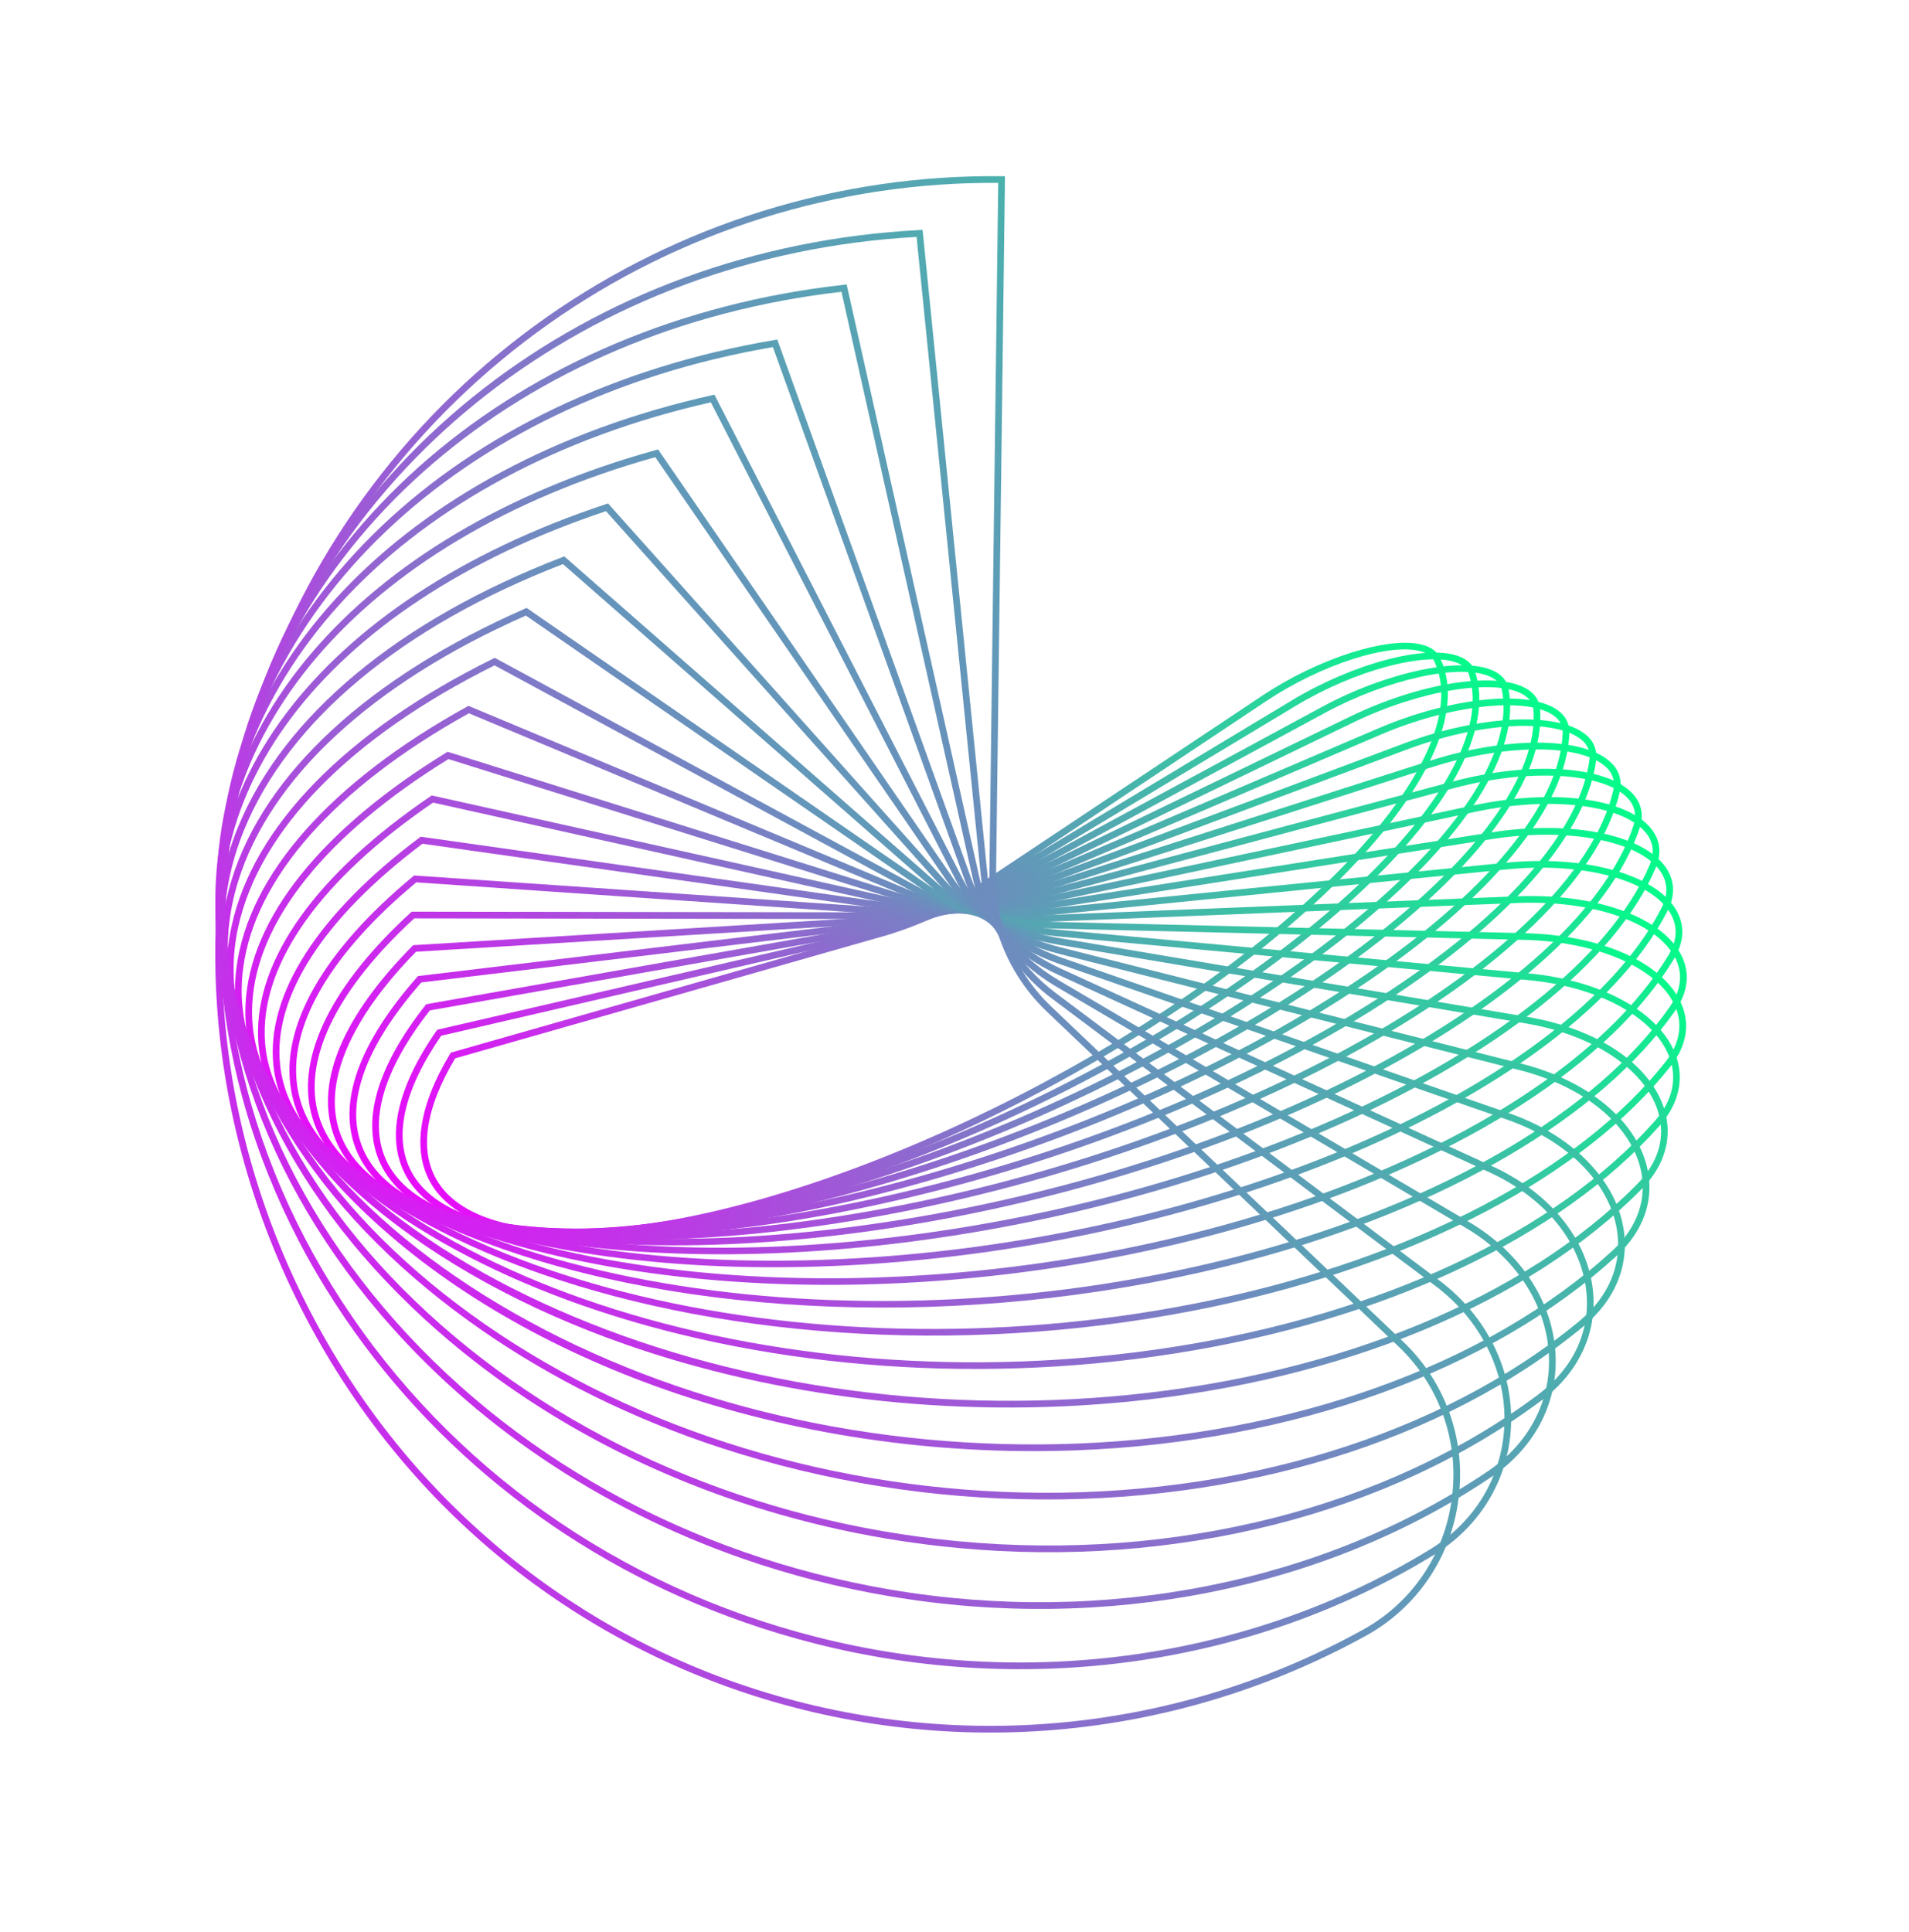 <svg width="83" height="84" viewBox="0 0 83 84" fill="none" xmlns="http://www.w3.org/2000/svg">
<path d="M21.134 53.237C20.061 52.862 19.267 52.292 18.791 51.538C17.9 50.121 18.169 48.142 19.57 45.814L19.599 45.765L38.442 40.39C39.895 39.955 41.277 39.306 42.54 38.465L54.888 30.241C57.336 28.611 60.39 27.641 61.84 28.032C62.216 28.133 62.474 28.321 62.605 28.59C63.721 30.864 62.109 34.403 58.184 38.297C50.609 45.812 36.589 52.704 26.929 53.66C24.553 53.895 22.588 53.745 21.134 53.237ZM19.789 46.013C18.474 48.218 18.214 50.074 19.037 51.382C20.094 53.061 22.887 53.767 26.901 53.369C36.504 52.42 50.446 45.565 57.98 38.09C61.81 34.289 63.401 30.874 62.345 28.718C62.251 28.528 62.057 28.392 61.764 28.313C60.385 27.941 57.435 28.895 55.049 30.484L42.701 38.707C41.412 39.565 40.004 40.227 38.521 40.67L19.789 46.013Z" fill="url(#paint0_linear_419_3939)"/>
<path d="M20.332 53.142C19.053 52.695 18.138 52.01 17.644 51.104C16.771 49.505 17.232 47.33 18.977 44.816L19.009 44.77L38.524 40.254C39.914 39.932 41.493 39.277 42.857 38.457L56.187 30.438C58.827 28.85 61.988 28.001 63.416 28.528C63.785 28.663 64.024 28.883 64.125 29.182C64.98 31.696 62.96 35.386 58.583 39.306C50.123 46.882 35.269 53.355 25.469 53.735C23.405 53.814 21.67 53.609 20.332 53.142ZM19.183 45.029C17.532 47.426 17.088 49.477 17.899 50.964C18.854 52.715 21.538 53.596 25.458 53.444C35.2 53.066 49.973 46.627 58.389 39.089C62.675 35.251 64.665 31.674 63.85 29.276C63.778 29.065 63.598 28.905 63.315 28.802C61.98 28.32 58.909 29.14 56.336 30.688L43.006 38.706L42.931 38.582L43.006 38.706C41.618 39.542 40.008 40.209 38.589 40.538L19.183 45.029Z" fill="url(#paint1_linear_419_3939)"/>
<path d="M19.598 53.027C18.084 52.498 17.047 51.675 16.535 50.579C15.693 48.778 16.371 46.401 18.495 43.705L18.529 43.661L38.622 40.112C40.053 39.86 41.712 39.261 43.175 38.47L57.467 30.738C60.28 29.215 63.556 28.523 64.925 29.161C65.292 29.332 65.513 29.587 65.581 29.919C66.148 32.673 63.701 36.499 58.867 40.418C49.513 48.001 33.869 53.967 23.995 53.717C22.254 53.673 20.781 53.44 19.598 53.027ZM18.689 43.929C16.665 46.514 16.011 48.77 16.798 50.455C17.648 52.275 20.207 53.33 24.003 53.426C33.818 53.674 49.376 47.737 58.684 40.191C63.431 36.344 65.841 32.622 65.296 29.979C65.247 29.741 65.081 29.555 64.802 29.425C63.513 28.823 60.346 29.511 57.604 30.994L43.312 38.726L43.243 38.598L43.312 38.726C41.824 39.531 40.133 40.141 38.672 40.399L18.689 43.929Z" fill="url(#paint2_linear_419_3939)"/>
<path d="M18.997 52.885C17.185 52.252 15.986 51.263 15.472 49.955C14.678 47.933 15.6 45.347 18.139 42.477L18.176 42.436L38.737 39.967C40.201 39.791 41.934 39.258 43.492 38.505L58.716 31.146C61.729 29.689 65.014 29.169 66.355 29.934C66.718 30.141 66.925 30.443 66.957 30.808C67.209 33.801 64.318 37.746 59.025 41.633C48.772 49.163 32.395 54.531 22.518 53.6C21.168 53.472 19.99 53.232 18.997 52.885ZM18.32 42.712C15.886 45.477 14.995 47.944 15.743 49.848C16.495 51.764 18.848 52.961 22.546 53.31C32.362 54.235 48.65 48.892 58.854 41.398C64.062 37.573 66.91 33.722 66.667 30.833C66.644 30.565 66.491 30.347 66.211 30.188C64.966 29.477 61.728 30.012 58.842 31.408L43.618 38.767L43.555 38.636L43.618 38.767C42.032 39.534 40.266 40.077 38.771 40.256L18.32 42.712Z" fill="url(#paint3_linear_419_3939)"/>
<path d="M18.544 52.747C16.36 51.984 14.967 50.789 14.466 49.226C13.74 46.961 14.935 44.163 17.922 41.134L17.961 41.094L38.869 39.818C40.358 39.727 42.157 39.27 43.806 38.565L43.863 38.699L43.806 38.565L59.922 31.669C63.062 30.325 66.401 29.973 67.691 30.852C68.058 31.102 68.245 31.449 68.234 31.855C68.144 35.084 64.794 39.128 59.045 42.951C47.896 50.364 30.851 55.039 21.05 53.374C20.198 53.235 19.36 53.026 18.544 52.747ZM18.089 41.378C15.254 44.268 14.065 47.022 14.742 49.137C15.379 51.123 17.576 52.488 21.099 53.087C30.838 54.742 47.789 50.086 58.884 42.708C64.554 38.938 67.856 34.98 67.943 31.848C67.952 31.541 67.812 31.287 67.527 31.093C66.334 30.28 63.042 30.65 60.035 31.937L43.92 38.833C42.241 39.551 40.407 40.016 38.886 40.109L18.089 41.378Z" fill="url(#paint4_linear_419_3939)"/>
<path d="M18.266 52.633C15.62 51.709 13.992 50.255 13.525 48.384C12.904 45.891 14.443 42.798 17.858 39.674L17.899 39.636L39.019 39.666C40.522 39.669 42.379 39.298 44.114 38.65L61.071 32.312C64.31 31.102 67.684 30.932 68.916 31.916C69.093 32.046 69.231 32.221 69.315 32.424C69.4 32.626 69.427 32.848 69.396 33.065C68.935 36.525 65.115 40.646 58.914 44.37C46.88 51.596 29.244 55.483 19.602 53.033C19.131 52.913 18.686 52.78 18.266 52.633ZM18.011 39.927C14.709 42.962 13.216 45.939 13.807 48.313C14.32 50.371 16.349 51.905 19.673 52.75C29.251 55.184 46.788 51.312 58.765 44.12C64.889 40.442 68.659 36.399 69.108 33.027C69.133 32.86 69.112 32.689 69.046 32.533C68.98 32.377 68.873 32.243 68.736 32.144C67.575 31.218 64.324 31.407 61.172 32.585L44.215 38.923C42.449 39.583 40.555 39.96 39.018 39.958L18.011 39.927Z" fill="url(#paint5_linear_419_3939)"/>
<path d="M18.192 52.569L18.187 52.567C14.971 51.443 13.06 49.662 12.661 47.418C12.169 44.645 14.05 41.336 17.96 38.1L18.005 38.063L39.188 39.515C40.694 39.618 42.599 39.344 44.414 38.763L62.15 33.082C65.513 32.005 68.821 32.025 70.017 33.13C70.2 33.289 70.335 33.496 70.406 33.728C70.478 33.96 70.484 34.207 70.422 34.442C69.565 38.127 65.263 42.299 58.62 45.887C45.721 52.854 27.586 55.851 18.192 52.569ZM18.1 38.361C14.306 41.515 12.476 44.712 12.947 47.367C13.327 49.501 15.171 51.205 18.283 52.292L18.288 52.294C27.616 55.552 45.645 52.564 58.482 45.631C65.052 42.082 69.301 37.98 70.139 34.376C70.189 34.191 70.185 33.996 70.129 33.814C70.072 33.631 69.965 33.468 69.82 33.344C68.714 32.322 65.455 32.329 62.238 33.36L44.502 39.04L44.457 38.901L44.502 39.04C42.654 39.632 40.709 39.91 39.168 39.805L18.1 38.361Z" fill="url(#paint6_linear_419_3939)"/>
<path d="M18.366 52.592C17.824 52.403 17.309 52.196 16.82 51.972C13.837 50.598 12.132 48.644 11.887 46.319C11.565 43.245 13.822 39.727 18.242 36.413L18.291 36.377L39.375 39.361C40.873 39.573 42.814 39.406 44.7 38.903L63.144 33.983C66.548 33.075 69.841 33.29 70.975 34.495C71.368 34.912 71.479 35.429 71.295 35.99C70.014 39.892 65.223 44.087 58.151 47.5C45.151 53.772 27.855 55.906 18.366 52.592ZM18.369 36.682C14.066 39.922 11.867 43.332 12.177 46.288C12.409 48.505 14.057 50.379 16.942 51.707C25.918 55.84 44.351 53.836 58.025 47.237C65.026 43.859 69.763 39.727 71.019 35.9C71.17 35.44 71.084 35.035 70.764 34.695C69.716 33.582 66.472 33.397 63.219 34.264L44.775 39.185L44.738 39.044L44.775 39.185C42.853 39.697 40.87 39.867 39.334 39.65L18.369 36.682Z" fill="url(#paint7_linear_419_3939)"/>
<path d="M18.796 52.732C17.656 52.343 16.558 51.843 15.517 51.238C12.778 49.617 11.292 47.484 11.22 45.071C11.119 41.683 13.783 37.971 18.72 34.618L18.772 34.583L39.582 39.209C41.059 39.538 43.025 39.489 44.973 39.074L64.039 35.019C67.506 34.281 70.687 34.689 71.777 36.011C72.181 36.502 72.256 37.09 71.993 37.713C70.263 41.82 64.979 46.008 57.496 49.204C44.59 54.715 28.309 56.055 18.796 52.732ZM18.831 34.894C14.012 38.18 11.412 41.789 11.51 45.062C11.579 47.37 13.016 49.419 15.666 50.988C24.196 56.037 42.911 55.116 57.383 48.936C64.796 45.77 70.024 41.638 71.726 37.6C71.946 37.077 71.888 36.605 71.552 36.197C70.546 34.975 67.411 34.599 64.099 35.304L45.033 39.359C43.045 39.782 41.035 39.831 39.518 39.494L18.831 34.894Z" fill="url(#paint8_linear_419_3939)"/>
<path d="M19.515 53.034C17.485 52.325 15.718 51.434 14.293 50.361C11.805 48.489 10.555 46.171 10.676 43.658C10.856 39.947 13.956 36.063 19.404 32.719L19.46 32.684L39.807 39.06C41.25 39.513 43.225 39.591 45.226 39.276L64.817 36.193C68.262 35.651 71.381 36.262 72.402 37.679C72.817 38.255 72.85 38.923 72.497 39.611C70.291 43.909 64.513 48.058 56.643 50.992C44.047 55.689 28.95 56.33 19.515 53.034ZM19.499 33.002C14.17 36.285 11.141 40.073 10.967 43.672C10.85 46.084 12.06 48.316 14.468 50.128C22.443 56.132 41.318 56.397 56.542 50.72C64.345 47.81 70.066 43.713 72.239 39.478C72.543 38.886 72.518 38.338 72.167 37.849C71.222 36.539 68.15 35.963 64.861 36.481L45.271 39.564L45.248 39.42L45.271 39.564C43.227 39.885 41.204 39.803 39.719 39.338L19.499 33.002Z" fill="url(#paint9_linear_419_3939)"/>
<path d="M20.55 53.546C17.524 52.489 14.989 51.079 13.165 49.335C10.936 47.202 9.94 44.687 10.283 42.061C10.81 38.029 14.37 34.002 20.308 30.721L20.369 30.688L40.051 38.916C41.445 39.499 43.416 39.715 45.458 39.511L65.463 37.509C68.856 37.169 71.888 37.986 72.837 39.496C73.262 40.17 73.244 40.928 72.785 41.685C70.082 46.158 63.812 50.232 55.583 52.86C43.529 56.71 29.765 56.765 20.55 53.546ZM20.387 31.011C14.569 34.239 11.084 38.175 10.572 42.098C10.241 44.629 11.207 47.059 13.366 49.124C20.674 56.116 39.574 57.668 55.495 52.583C63.658 49.975 69.869 45.949 72.537 41.535C72.94 40.868 72.958 40.235 72.591 39.651C71.698 38.231 68.778 37.469 65.491 37.799L45.486 39.801C43.397 40.01 41.375 39.785 39.938 39.184L20.387 31.011Z" fill="url(#paint10_linear_419_3939)"/>
<path d="M21.9 54.317C17.692 52.847 14.28 50.768 12.151 48.154C10.189 45.746 9.47 43.016 10.07 40.258C11.015 35.921 15.053 31.793 21.443 28.633L21.511 28.6L40.314 38.777C41.643 39.496 43.593 39.862 45.663 39.779L65.96 38.968C69.324 38.834 72.179 39.835 73.065 41.461C73.495 42.249 73.416 43.105 72.837 43.936C69.614 48.565 62.859 52.524 54.304 54.799C43.031 57.796 30.721 57.397 21.9 54.317ZM21.504 28.928C15.234 32.043 11.276 36.086 10.354 40.319C9.773 42.988 10.472 45.633 12.376 47.97C18.903 55.981 37.678 58.918 54.23 54.517C62.72 52.259 69.415 48.342 72.599 43.769C73.11 43.035 73.183 42.285 72.81 41.6C71.975 40.069 69.228 39.129 65.971 39.259L45.674 40.069C43.553 40.154 41.549 39.776 40.175 39.032L21.504 28.928Z" fill="url(#paint11_linear_419_3939)"/>
<path d="M23.529 55.383C17.963 53.439 13.564 50.508 11.27 46.816C9.587 44.108 9.175 41.139 10.078 38.229C11.508 33.619 16.035 29.44 22.823 26.463L22.896 26.431L40.594 38.645C41.844 39.508 43.755 40.031 45.839 40.081L66.293 40.571C69.596 40.65 72.257 41.827 73.07 43.568C73.499 44.488 73.348 45.453 72.632 46.359C68.87 51.12 61.641 54.925 52.8 56.798C42.531 58.973 31.757 58.257 23.529 55.383ZM22.864 26.763C16.196 29.703 11.755 33.804 10.355 38.316C9.478 41.142 9.88 44.028 11.516 46.662C17.142 55.717 35.635 60.136 52.74 56.513C61.516 54.654 68.683 50.887 72.404 46.178C73.047 45.365 73.187 44.505 72.807 43.691C72.052 42.074 69.431 40.937 66.285 40.862L45.832 40.371C43.693 40.32 41.724 39.778 40.429 38.885L22.864 26.763Z" fill="url(#paint12_linear_419_3939)"/>
<path d="M25.346 56.764C18.281 54.296 12.805 50.3 10.539 45.318C9.155 42.276 9.09 39.04 10.35 35.959C12.328 31.124 17.337 26.956 24.454 24.221L24.535 24.19L40.891 38.523C42.043 39.534 43.899 40.224 45.981 40.418L66.442 42.318C69.608 42.613 72.118 43.985 72.837 45.815C73.251 46.87 73.007 47.985 72.148 48.952C67.829 53.82 60.143 57.427 51.06 58.848C41.988 60.268 32.786 59.362 25.346 56.764ZM24.476 24.524C17.478 27.23 12.559 31.327 10.619 36.069C9.389 39.073 9.453 42.23 10.803 45.196C15.406 55.314 33.445 61.309 51.016 58.56C60.033 57.149 67.656 53.576 71.931 48.758C72.724 47.864 72.944 46.883 72.566 45.921C71.887 44.193 69.473 42.892 66.415 42.608L45.955 40.707L45.968 40.562L45.955 40.707C43.812 40.508 41.897 39.791 40.699 38.742L24.476 24.524Z" fill="url(#paint13_linear_419_3939)"/>
<path d="M27.217 58.456C18.564 55.433 11.976 50.129 9.978 43.657C7.242 34.796 13.821 26.06 26.348 21.918L26.438 21.888L41.203 38.412C42.242 39.575 44.022 40.441 46.086 40.789L66.392 44.208C69.445 44.721 71.728 46.25 72.352 48.195C72.745 49.42 72.395 50.668 71.366 51.708C66.477 56.654 58.354 60.017 49.08 60.937C41.343 61.704 33.7 60.72 27.217 58.456ZM26.348 22.224C14.042 26.325 7.577 34.894 10.255 43.571C11.915 48.946 16.878 53.692 24.23 56.935C31.6 60.186 40.415 61.503 49.052 60.647C58.26 59.734 66.318 56.402 71.16 51.503C72.122 50.53 72.438 49.418 72.075 48.285C71.494 46.471 69.244 44.983 66.344 44.495L46.038 41.076L46.062 40.933L46.038 41.076C43.909 40.718 42.068 39.818 40.986 38.606L26.348 22.224Z" fill="url(#paint14_linear_419_3939)"/>
<path d="M28.978 60.435C18.713 56.849 11.051 49.963 9.606 41.835C7.881 32.129 15.479 23.18 28.512 19.567L28.612 19.54L41.529 38.314C42.437 39.634 44.121 40.685 46.15 41.197L46.114 41.338L46.15 41.197L66.127 46.238C68.997 46.963 71.096 48.675 71.603 50.707C71.956 52.123 71.481 53.512 70.266 54.62C64.796 59.612 56.262 62.685 46.854 63.052C40.525 63.298 34.39 62.325 28.978 60.435ZM28.49 19.876C15.67 23.464 8.199 32.258 9.892 41.783C10.94 47.68 15.374 53.12 22.376 57.102C29.394 61.093 38.083 63.102 46.843 62.761C56.184 62.397 64.65 59.351 70.071 54.405C71.203 53.373 71.646 52.084 71.321 50.778C70.84 48.85 68.822 47.219 66.055 46.521L46.079 41.479C43.983 40.95 42.237 39.857 41.29 38.48L28.49 19.876Z" fill="url(#paint15_linear_419_3939)"/>
<path d="M30.558 62.682C26.843 61.385 23.382 59.605 20.327 57.393C13.688 52.587 9.823 46.357 9.443 39.851C8.828 29.303 17.471 20.194 30.953 17.183L31.062 17.159L41.867 38.23C42.626 39.71 44.195 40.939 46.168 41.639L46.12 41.777L46.168 41.639L65.628 48.405L65.642 48.41C68.31 49.342 70.199 51.232 70.576 53.346C70.865 54.972 70.245 56.511 68.829 57.68C62.77 62.682 53.857 65.415 44.377 65.177C39.669 65.066 35.007 64.224 30.558 62.682ZM30.906 17.492C17.632 20.495 9.127 29.463 9.733 39.834C10.108 46.251 13.931 52.403 20.498 57.157C27.077 61.921 35.56 64.665 44.385 64.887C53.796 65.122 62.639 62.413 68.645 57.455C69.976 56.356 70.56 54.915 70.29 53.397C69.932 51.387 68.115 49.582 65.546 48.685L65.532 48.68L46.072 41.915L46.058 41.91C44.021 41.198 42.4 39.906 41.609 38.364L30.906 17.492Z" fill="url(#paint16_linear_419_3939)"/>
<path d="M31.637 65.124C26.657 63.384 22.132 60.728 18.411 57.306C12.304 51.69 9.142 44.73 9.507 37.708C10.1 26.329 19.812 17.116 33.676 14.783L33.795 14.762L42.216 38.162C42.808 39.805 44.237 41.247 46.136 42.118L64.88 50.703C67.387 51.851 69.023 53.873 69.259 56.11C69.451 57.938 68.641 59.675 67.037 60.874C60.386 65.849 51.132 68.191 41.648 67.299C38.236 66.981 34.874 66.25 31.637 65.124ZM33.604 15.09C19.943 17.433 10.381 26.516 9.798 37.723C9.437 44.656 12.566 51.535 18.608 57.091C24.659 62.657 32.852 66.179 41.676 67.008C51.089 67.894 60.269 65.573 66.864 60.641C68.406 59.488 69.154 57.89 68.97 56.141C68.746 54.007 67.171 52.073 64.759 50.968L46.015 42.382C44.045 41.48 42.561 39.978 41.943 38.261L33.604 15.09Z" fill="url(#paint17_linear_419_3939)"/>
<path d="M32.253 67.749C26.06 65.585 20.604 61.917 16.498 57.083C11.018 50.632 8.646 42.935 9.817 35.41C11.716 23.215 22.512 13.961 36.682 12.382L36.811 12.368L42.574 38.111C42.979 39.92 44.246 41.567 46.051 42.63L63.867 53.126C66.158 54.475 67.567 56.672 67.637 59.001C67.7 61.067 66.692 62.959 64.874 64.191C57.631 69.096 48.079 70.994 38.667 69.397C36.486 69.028 34.341 68.477 32.253 67.749ZM36.585 12.686C22.61 14.292 11.977 23.428 10.104 35.454C8.946 42.894 11.295 50.508 16.72 56.894C22.15 63.286 29.961 67.625 38.716 69.11C48.055 70.694 57.53 68.813 64.711 63.949C66.446 62.774 67.406 60.974 67.347 59.01C67.28 56.781 65.924 54.675 63.72 53.377L45.903 42.881C44.03 41.778 42.713 40.062 42.29 38.175L36.585 12.686Z" fill="url(#paint18_linear_419_3939)"/>
<path d="M32.365 70.531C25.016 67.964 18.787 63.14 14.605 56.715C9.85 49.408 8.354 40.972 10.391 32.96C13.693 19.975 25.582 10.749 39.974 10.002L40.112 9.994L40.126 10.132L42.938 38.077C43.136 40.053 44.218 41.912 45.907 43.177L62.575 55.666C64.645 57.217 65.811 59.593 65.695 62.022C65.584 64.331 64.355 66.369 62.323 67.613C54.495 72.404 44.694 73.805 35.435 71.455C34.392 71.19 33.369 70.882 32.365 70.531ZM39.851 10.3C25.649 11.092 13.933 20.213 10.673 33.031C8.656 40.964 10.139 49.318 14.849 56.555C19.561 63.796 26.899 68.988 35.507 71.172C44.691 73.503 54.41 72.115 62.172 67.364C64.12 66.172 65.299 64.22 65.405 62.008C65.516 59.676 64.393 57.392 62.4 55.899L45.732 43.41C43.979 42.096 42.855 40.163 42.648 38.107L39.851 10.3Z" fill="url(#paint19_linear_419_3939)"/>
<path d="M31.956 73.451C23.5 70.497 16.679 64.368 12.749 56.191C8.82 48.015 8.287 38.843 11.249 30.364C13.583 23.668 17.958 17.873 23.754 13.799C29.551 9.725 36.476 7.578 43.55 7.661L43.695 7.663L43.307 38.063C43.295 39.127 43.501 40.181 43.913 41.16C44.325 42.139 44.933 43.023 45.701 43.756L60.987 58.312C61.907 59.18 62.607 60.256 63.029 61.45C63.451 62.644 63.582 63.923 63.411 65.179C63.258 66.419 62.812 67.606 62.109 68.64C61.407 69.674 60.469 70.525 59.373 71.124C55.217 73.413 50.629 74.804 45.906 75.205C41.183 75.606 36.43 75.008 31.956 73.451ZM43.401 7.951C36.412 7.899 29.579 10.042 23.861 14.079C18.144 18.116 13.829 23.845 11.523 30.46C8.587 38.865 9.116 47.958 13.011 56.064C16.907 64.171 23.669 70.248 32.052 73.176C36.488 74.72 41.2 75.312 45.882 74.914C50.564 74.517 55.113 73.139 59.233 70.869C60.288 70.292 61.192 69.472 61.869 68.476C62.545 67.48 62.975 66.337 63.123 65.142C63.287 63.931 63.161 62.699 62.754 61.548C62.348 60.397 61.673 59.36 60.786 58.523L45.501 43.967C44.704 43.207 44.072 42.29 43.645 41.274C43.218 40.257 43.004 39.164 43.016 38.06L43.401 7.951Z" fill="url(#paint20_linear_419_3939)"/>
<defs>
<linearGradient id="paint0_linear_419_3939" x1="63.771" y1="28.701" x2="16.663" y2="50.715" gradientUnits="userSpaceOnUse">
<stop stop-color="#00FF88"/>
<stop offset="1" stop-color="#EF04FF"/>
</linearGradient>
<linearGradient id="paint1_linear_419_3939" x1="65.074" y1="29.107" x2="16.96" y2="53.369" gradientUnits="userSpaceOnUse">
<stop stop-color="#00FF88"/>
<stop offset="1" stop-color="#EF04FF"/>
</linearGradient>
<linearGradient id="paint2_linear_419_3939" x1="66.347" y1="29.648" x2="17.57" y2="56.136" gradientUnits="userSpaceOnUse">
<stop stop-color="#00FF88"/>
<stop offset="1" stop-color="#EF04FF"/>
</linearGradient>
<linearGradient id="paint3_linear_419_3939" x1="67.579" y1="30.328" x2="18.541" y2="58.976" gradientUnits="userSpaceOnUse">
<stop stop-color="#00FF88"/>
<stop offset="1" stop-color="#EF04FF"/>
</linearGradient>
<linearGradient id="paint4_linear_419_3939" x1="68.754" y1="31.151" x2="19.863" y2="61.838" gradientUnits="userSpaceOnUse">
<stop stop-color="#00FF88"/>
<stop offset="1" stop-color="#EF04FF"/>
</linearGradient>
<linearGradient id="paint5_linear_419_3939" x1="69.86" y1="32.122" x2="21.53" y2="64.657" gradientUnits="userSpaceOnUse">
<stop stop-color="#00FF88"/>
<stop offset="1" stop-color="#EF04FF"/>
</linearGradient>
<linearGradient id="paint6_linear_419_3939" x1="70.887" y1="33.235" x2="23.51" y2="67.402" gradientUnits="userSpaceOnUse">
<stop stop-color="#00FF88"/>
<stop offset="1" stop-color="#EF04FF"/>
</linearGradient>
<linearGradient id="paint7_linear_419_3939" x1="71.817" y1="34.5" x2="25.774" y2="70.023" gradientUnits="userSpaceOnUse">
<stop stop-color="#00FF88"/>
<stop offset="1" stop-color="#EF04FF"/>
</linearGradient>
<linearGradient id="paint8_linear_419_3939" x1="72.633" y1="35.896" x2="28.231" y2="72.458" gradientUnits="userSpaceOnUse">
<stop stop-color="#00FF88"/>
<stop offset="1" stop-color="#EF04FF"/>
</linearGradient>
<linearGradient id="paint9_linear_419_3939" x1="73.285" y1="37.427" x2="30.791" y2="74.675" gradientUnits="userSpaceOnUse">
<stop stop-color="#00FF88"/>
<stop offset="1" stop-color="#EF04FF"/>
</linearGradient>
<linearGradient id="paint10_linear_419_3939" x1="73.761" y1="39.076" x2="33.336" y2="76.664" gradientUnits="userSpaceOnUse">
<stop stop-color="#00FF88"/>
<stop offset="1" stop-color="#EF04FF"/>
</linearGradient>
<linearGradient id="paint11_linear_419_3939" x1="74.051" y1="40.815" x2="35.729" y2="78.436" gradientUnits="userSpaceOnUse">
<stop stop-color="#00FF88"/>
<stop offset="1" stop-color="#EF04FF"/>
</linearGradient>
<linearGradient id="paint12_linear_419_3939" x1="74.134" y1="42.647" x2="37.861" y2="80.044" gradientUnits="userSpaceOnUse">
<stop stop-color="#00FF88"/>
<stop offset="1" stop-color="#EF04FF"/>
</linearGradient>
<linearGradient id="paint13_linear_419_3939" x1="74.953" y1="41.801" x2="36.086" y2="80.533" gradientUnits="userSpaceOnUse">
<stop stop-color="#00FF88"/>
<stop offset="1" stop-color="#EF04FF"/>
</linearGradient>
<linearGradient id="paint14_linear_419_3939" x1="76.159" y1="39.256" x2="31.635" y2="79.986" gradientUnits="userSpaceOnUse">
<stop stop-color="#00FF88"/>
<stop offset="1" stop-color="#EF04FF"/>
</linearGradient>
<linearGradient id="paint15_linear_419_3939" x1="77.204" y1="36.514" x2="26.472" y2="78.691" gradientUnits="userSpaceOnUse">
<stop stop-color="#00FF88"/>
<stop offset="1" stop-color="#EF04FF"/>
</linearGradient>
<linearGradient id="paint16_linear_419_3939" x1="78.069" y1="33.579" x2="20.751" y2="76.454" gradientUnits="userSpaceOnUse">
<stop stop-color="#00FF88"/>
<stop offset="1" stop-color="#EF04FF"/>
</linearGradient>
<linearGradient id="paint17_linear_419_3939" x1="78.724" y1="30.457" x2="14.643" y2="73.094" gradientUnits="userSpaceOnUse">
<stop stop-color="#00FF88"/>
<stop offset="1" stop-color="#EF04FF"/>
</linearGradient>
<linearGradient id="paint18_linear_419_3939" x1="79.17" y1="27.164" x2="8.479" y2="68.518" gradientUnits="userSpaceOnUse">
<stop stop-color="#00FF88"/>
<stop offset="1" stop-color="#EF04FF"/>
</linearGradient>
<linearGradient id="paint19_linear_419_3939" x1="79.38" y1="23.711" x2="2.57" y2="62.7" gradientUnits="userSpaceOnUse">
<stop stop-color="#00FF88"/>
<stop offset="1" stop-color="#EF04FF"/>
</linearGradient>
<linearGradient id="paint20_linear_419_3939" x1="79.342" y1="20.115" x2="-2.768" y2="55.739" gradientUnits="userSpaceOnUse">
<stop stop-color="#00FF88"/>
<stop offset="1" stop-color="#EF04FF"/>
</linearGradient>
</defs>
</svg>
